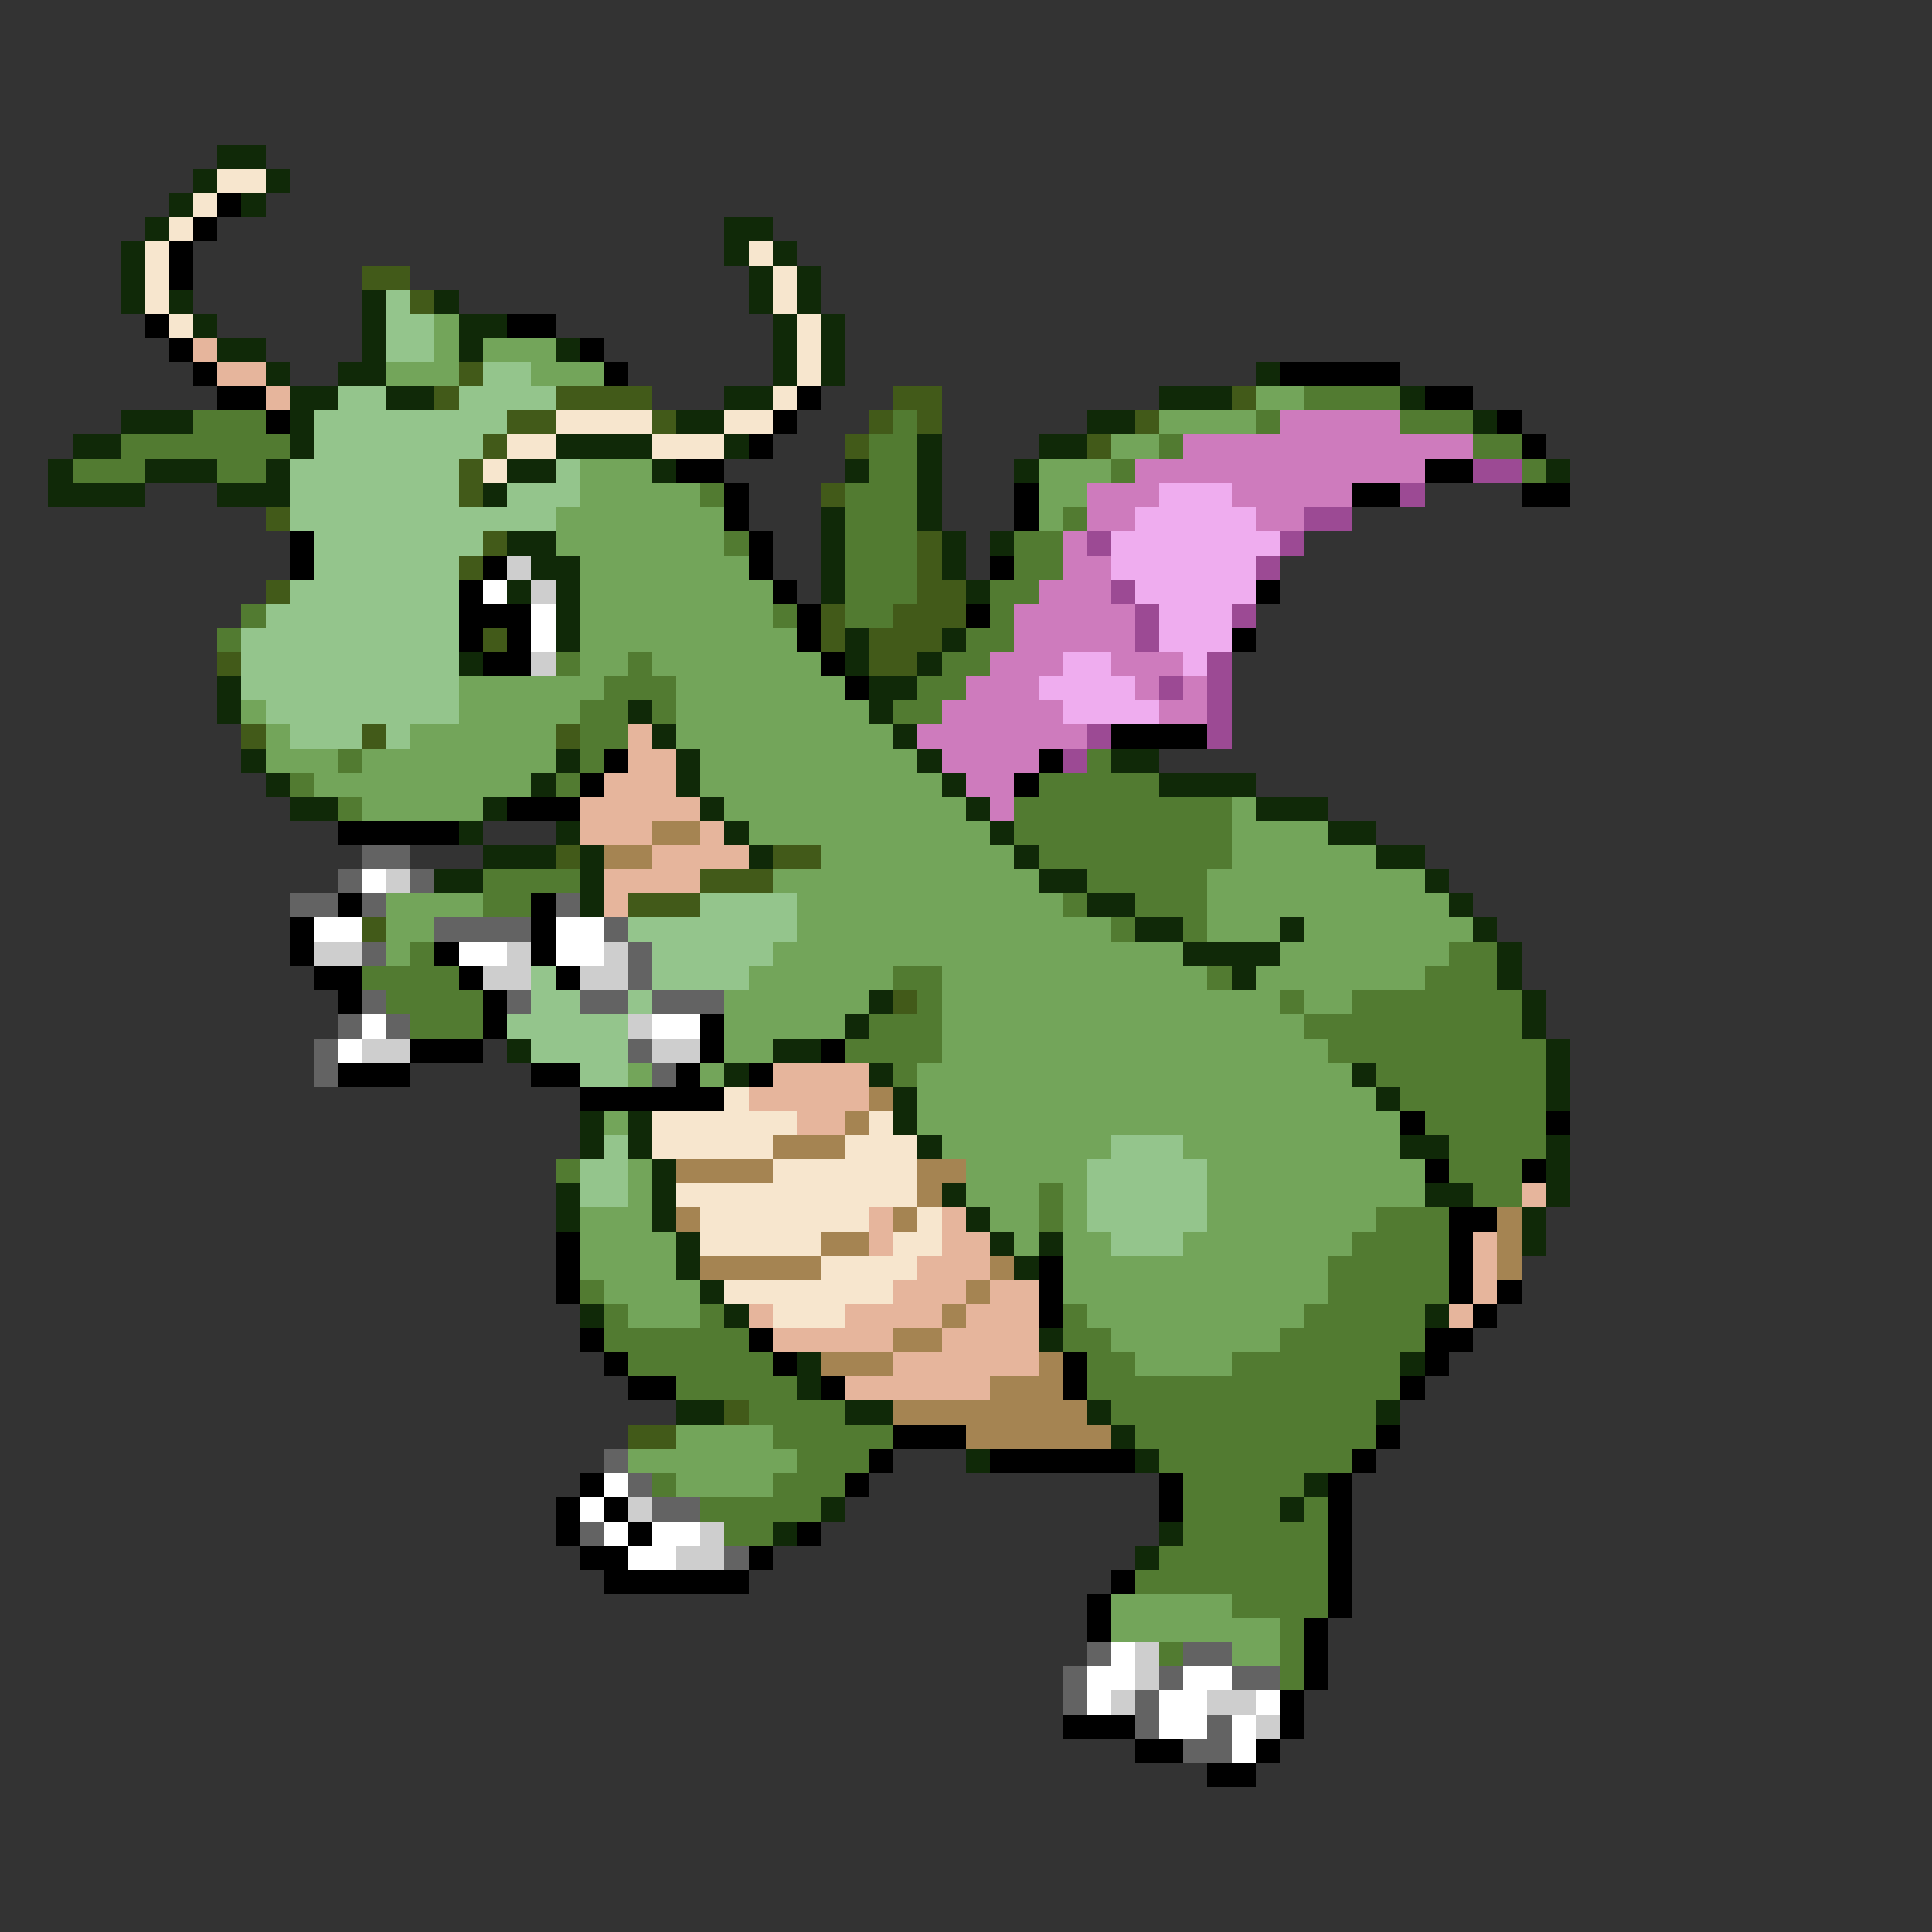 <svg xmlns="http://www.w3.org/2000/svg" viewBox="0 -0.5 80 80" shape-rendering="crispEdges">
<rect x="0" y="-0.5" width="80" height="80" fill="#333333" stroke="none"/>
<path stroke="#102908" d="M9 6h2M8 7h1M11 7h1M7 8h1M10 8h1M6 9h1M30 9h2M5 10h1M30 10h1M32 10h1M5 11h1M31 11h1M33 11h1M5 12h1M7 12h1M15 12h1M18 12h1M31 12h1M33 12h1M8 13h1M15 13h1M19 13h2M32 13h1M34 13h1M9 14h2M15 14h1M19 14h1M23 14h1M32 14h1M34 14h1M11 15h1M14 15h2M32 15h1M34 15h1M52 15h1M12 16h2M16 16h2M30 16h2M48 16h3M58 16h1M5 17h3M12 17h1M28 17h2M45 17h2M61 17h1M3 18h2M12 18h1M23 18h4M30 18h1M38 18h1M43 18h2M2 19h1M6 19h3M11 19h1M21 19h2M27 19h1M35 19h1M38 19h1M42 19h1M64 19h1M2 20h4M9 20h3M20 20h1M38 20h1M34 21h1M38 21h1M21 22h2M34 22h1M39 22h1M41 22h1M22 23h2M34 23h1M39 23h1M21 24h1M23 24h1M34 24h1M40 24h1M23 25h1M23 26h1M35 26h1M39 26h1M19 27h1M35 27h1M38 27h1M9 28h1M36 28h2M9 29h1M26 29h1M36 29h1M27 30h1M37 30h1M10 31h1M23 31h1M28 31h1M38 31h1M46 31h2M11 32h1M22 32h1M28 32h1M39 32h1M48 32h4M12 33h2M20 33h1M29 33h1M40 33h1M52 33h3M19 34h1M23 34h1M30 34h1M41 34h1M55 34h2M20 35h3M24 35h1M31 35h1M42 35h1M57 35h2M18 36h2M24 36h1M43 36h2M59 36h1M24 37h1M45 37h2M60 37h1M47 38h2M53 38h1M61 38h1M49 39h4M62 39h1M51 40h1M62 40h1M36 41h1M63 41h1M35 42h1M63 42h1M21 43h1M32 43h2M64 43h1M30 44h1M36 44h1M56 44h1M64 44h1M37 45h1M57 45h1M64 45h1M24 46h1M26 46h1M37 46h1M24 47h1M26 47h1M38 47h1M58 47h2M64 47h1M27 48h1M64 48h1M23 49h1M27 49h1M39 49h1M59 49h2M64 49h1M23 50h1M27 50h1M40 50h1M63 50h1M28 51h1M41 51h1M43 51h1M63 51h1M28 52h1M42 52h1M29 53h1M24 54h1M30 54h1M59 54h1M43 55h1M33 56h1M58 56h1M33 57h1M28 58h2M35 58h2M45 58h1M57 58h1M46 59h1M40 60h1M47 60h1M54 61h1M34 62h1M53 62h1M32 63h1M48 63h1M47 64h1" />
<path stroke="#f7e6ce" d="M9 7h2M8 8h1M7 9h1M6 10h1M31 10h1M6 11h1M32 11h1M6 12h1M32 12h1M7 13h1M33 13h1M33 14h1M33 15h1M32 16h1M23 17h4M30 17h2M21 18h2M27 18h3M20 19h1M30 45h1M27 46h6M36 46h1M27 47h5M35 47h3M32 48h6M28 49h10M29 50h7M38 50h1M29 51h5M37 51h2M34 52h4M30 53h7M32 54h3" />
<path stroke="#000000" d="M9 8h1M8 9h1M7 10h1M7 11h1M6 13h1M21 13h2M7 14h1M24 14h1M8 15h1M25 15h1M53 15h5M9 16h2M33 16h1M59 16h2M11 17h1M32 17h1M62 17h1M31 18h1M63 18h1M28 19h2M59 19h2M30 20h1M42 20h1M56 20h2M63 20h2M30 21h1M42 21h1M12 22h1M31 22h1M12 23h1M20 23h1M31 23h1M41 23h1M19 24h1M32 24h1M52 24h1M19 25h3M33 25h1M40 25h1M19 26h1M21 26h1M33 26h1M51 26h1M20 27h2M34 27h1M35 28h1M46 30h4M25 31h1M43 31h1M24 32h1M42 32h1M21 33h3M14 34h5M14 37h1M22 37h1M12 38h1M22 38h1M12 39h1M18 39h1M22 39h1M13 40h2M19 40h1M23 40h1M14 41h1M20 41h1M20 42h1M29 42h1M17 43h3M29 43h1M34 43h1M14 44h3M22 44h2M28 44h1M31 44h1M24 45h6M58 46h1M64 46h1M59 48h1M63 48h1M60 50h2M23 51h1M60 51h1M23 52h1M43 52h1M60 52h1M23 53h1M43 53h1M60 53h1M62 53h1M43 54h1M61 54h1M24 55h1M31 55h1M59 55h2M25 56h1M32 56h1M44 56h1M59 56h1M26 57h2M34 57h1M44 57h1M58 57h1M37 59h3M57 59h1M36 60h1M41 60h6M56 60h1M24 61h1M35 61h1M48 61h1M55 61h1M23 62h1M25 62h1M48 62h1M55 62h1M23 63h1M26 63h1M33 63h1M55 63h1M24 64h2M31 64h1M55 64h1M25 65h6M46 65h1M55 65h1M45 66h1M55 66h1M45 67h1M54 67h1M54 68h1M54 69h1M53 70h1M44 71h3M53 71h1M47 72h2M52 72h1M50 73h2" />
<path stroke="#425a19" d="M15 11h2M17 12h1M19 15h1M18 16h1M23 16h4M37 16h2M51 16h1M21 17h2M27 17h1M36 17h1M38 17h1M47 17h1M20 18h1M35 18h1M45 18h1M19 19h1M19 20h1M34 20h1M11 21h1M20 22h1M38 22h1M19 23h1M38 23h1M11 24h1M38 24h2M34 25h1M37 25h3M20 26h1M34 26h1M36 26h3M9 27h1M36 27h2M10 30h1M15 30h1M23 30h1M23 35h1M32 35h2M29 36h3M26 37h3M15 38h1M37 41h1M30 58h1M26 59h2" />
<path stroke="#94c58c" d="M16 12h1M16 13h2M16 14h2M20 15h2M14 16h2M19 16h4M13 17h8M13 18h7M12 19h7M23 19h1M12 20h7M21 20h3M12 21h11M13 22h7M13 23h6M12 24h7M11 25h8M10 26h9M10 27h9M10 28h9M11 29h8M12 30h3M16 30h1M29 37h4M26 38h7M27 39h5M22 40h1M27 40h4M22 41h2M26 41h1M21 42h5M22 43h4M24 44h2M25 47h1M46 47h3M24 48h2M45 48h5M24 49h2M45 49h5M45 50h5M46 51h3" />
<path stroke="#73a55a" d="M18 13h1M18 14h1M20 14h3M16 15h3M22 15h3M52 16h2M48 17h4M46 18h2M24 19h3M43 19h3M24 20h5M43 20h2M23 21h7M43 21h1M23 22h7M24 23h7M24 24h8M24 25h8M24 26h9M24 27h2M27 27h7M19 28h6M28 28h7M10 29h1M19 29h5M28 29h8M11 30h1M17 30h6M28 30h9M11 31h3M15 31h8M29 31h9M13 32h9M29 32h10M15 33h5M30 33h10M51 33h1M31 34h10M51 34h4M34 35h8M51 35h6M32 36h11M50 36h9M16 37h4M33 37h11M50 37h10M16 38h2M33 38h13M50 38h3M54 38h7M16 39h1M32 39h17M53 39h7M31 40h6M39 40h11M52 40h7M30 41h6M39 41h14M54 41h2M30 42h5M39 42h15M30 43h2M39 43h16M26 44h1M29 44h1M38 44h18M38 45h19M25 46h1M38 46h20M39 47h7M49 47h9M26 48h1M40 48h5M50 48h9M26 49h1M40 49h3M44 49h1M50 49h9M24 50h3M41 50h2M44 50h1M50 50h7M24 51h4M42 51h1M44 51h2M49 51h7M24 52h4M44 52h11M25 53h4M44 53h11M26 54h3M45 54h9M46 55h7M47 56h4M28 59h4M26 60h7M28 61h4M46 66h5M46 67h7M51 68h2" />
<path stroke="#e6b59c" d="M8 14h1M9 15h2M11 16h1M26 30h1M26 31h2M25 32h3M24 33h5M24 34h3M29 34h1M27 35h4M25 36h4M25 37h1M32 44h4M31 45h5M33 46h2M63 49h1M36 50h1M39 50h1M36 51h1M39 51h2M61 51h1M38 52h3M61 52h1M37 53h3M41 53h2M61 53h1M31 54h1M35 54h4M40 54h3M60 54h1M32 55h5M39 55h4M37 56h6M35 57h6" />
<path stroke="#527b31" d="M54 16h4M8 17h3M37 17h1M52 17h1M58 17h3M5 18h7M36 18h2M48 18h1M61 18h2M3 19h3M9 19h2M36 19h2M46 19h1M63 19h1M29 20h1M35 20h3M35 21h3M44 21h1M30 22h1M35 22h3M42 22h2M35 23h3M42 23h2M35 24h3M41 24h2M10 25h1M32 25h1M35 25h2M41 25h1M9 26h1M40 26h2M23 27h1M26 27h1M39 27h2M25 28h3M38 28h2M24 29h2M27 29h1M37 29h2M24 30h2M14 31h1M24 31h1M45 31h1M12 32h1M23 32h1M43 32h5M14 33h1M42 33h9M42 34h9M43 35h8M20 36h4M45 36h5M20 37h2M44 37h1M47 37h3M46 38h1M49 38h1M17 39h1M60 39h2M15 40h4M37 40h2M50 40h1M59 40h3M16 41h4M38 41h1M53 41h1M56 41h7M17 42h3M36 42h3M54 42h9M35 43h4M55 43h9M37 44h1M57 44h7M58 45h6M59 46h5M60 47h4M23 48h1M60 48h3M43 49h1M61 49h2M43 50h1M57 50h3M56 51h4M55 52h5M24 53h1M55 53h5M25 54h1M29 54h1M44 54h1M54 54h5M25 55h6M44 55h2M53 55h6M26 56h6M45 56h2M51 56h7M28 57h5M45 57h13M31 58h4M46 58h11M32 59h5M47 59h10M33 60h3M48 60h8M27 61h1M32 61h3M49 61h5M29 62h5M49 62h4M54 62h1M30 63h2M49 63h6M48 64h7M47 65h8M51 66h4M53 67h1M48 68h1M53 68h1M53 69h1" />
<path stroke="#ce7bbd" d="M53 17h5M49 18h12M47 19h12M45 20h3M51 20h5M45 21h2M52 21h2M44 22h1M44 23h2M43 24h3M42 25h5M42 26h5M41 27h3M46 27h3M40 28h3M47 28h1M49 28h1M39 29h5M48 29h2M38 30h7M39 31h4M40 32h2M41 33h1" />
<path stroke="#9c4a94" d="M61 19h2M58 20h1M54 21h2M45 22h1M53 22h1M52 23h1M46 24h1M47 25h1M51 25h1M47 26h1M50 27h1M48 28h1M50 28h1M50 29h1M45 30h1M50 30h1M44 31h1" />
<path stroke="#efadef" d="M48 20h3M47 21h5M46 22h7M46 23h6M47 24h5M48 25h3M48 26h3M44 27h2M49 27h1M43 28h4M44 29h4" />
<path stroke="#cecece" d="M21 23h1M22 24h1M22 27h1M16 36h1M13 39h2M21 39h1M25 39h1M20 40h2M24 40h2M26 42h1M15 43h2M27 43h2M26 62h1M29 63h1M28 64h2M47 68h1M47 69h1M46 70h1M50 70h2M52 71h1" />
<path stroke="#ffffff" d="M20 24h1M22 25h1M22 26h1M15 36h1M13 38h2M23 38h2M19 39h2M23 39h2M15 42h1M27 42h2M14 43h1M25 61h1M24 62h1M25 63h1M27 63h2M26 64h2M46 68h1M45 69h2M49 69h2M45 70h1M48 70h2M52 70h1M48 71h2M51 71h1M51 72h1" />
<path stroke="#a58452" d="M27 34h2M25 35h2M36 45h1M35 46h1M32 47h3M28 48h4M38 48h2M38 49h1M28 50h1M37 50h1M62 50h1M34 51h2M62 51h1M29 52h5M41 52h1M62 52h1M40 53h1M39 54h1M37 55h2M34 56h3M43 56h1M41 57h3M37 58h8M40 59h6" />
<path stroke="#636363" d="M15 35h2M14 36h1M17 36h1M12 37h2M15 37h1M23 37h1M18 38h4M25 38h1M15 39h1M26 39h1M26 40h1M15 41h1M21 41h1M24 41h2M27 41h3M14 42h1M16 42h1M13 43h1M26 43h1M13 44h1M27 44h1M25 60h1M26 61h1M27 62h2M24 63h1M30 64h1M45 68h1M49 68h2M44 69h1M48 69h1M51 69h2M44 70h1M47 70h1M47 71h1M50 71h1M49 72h2" />
</svg>